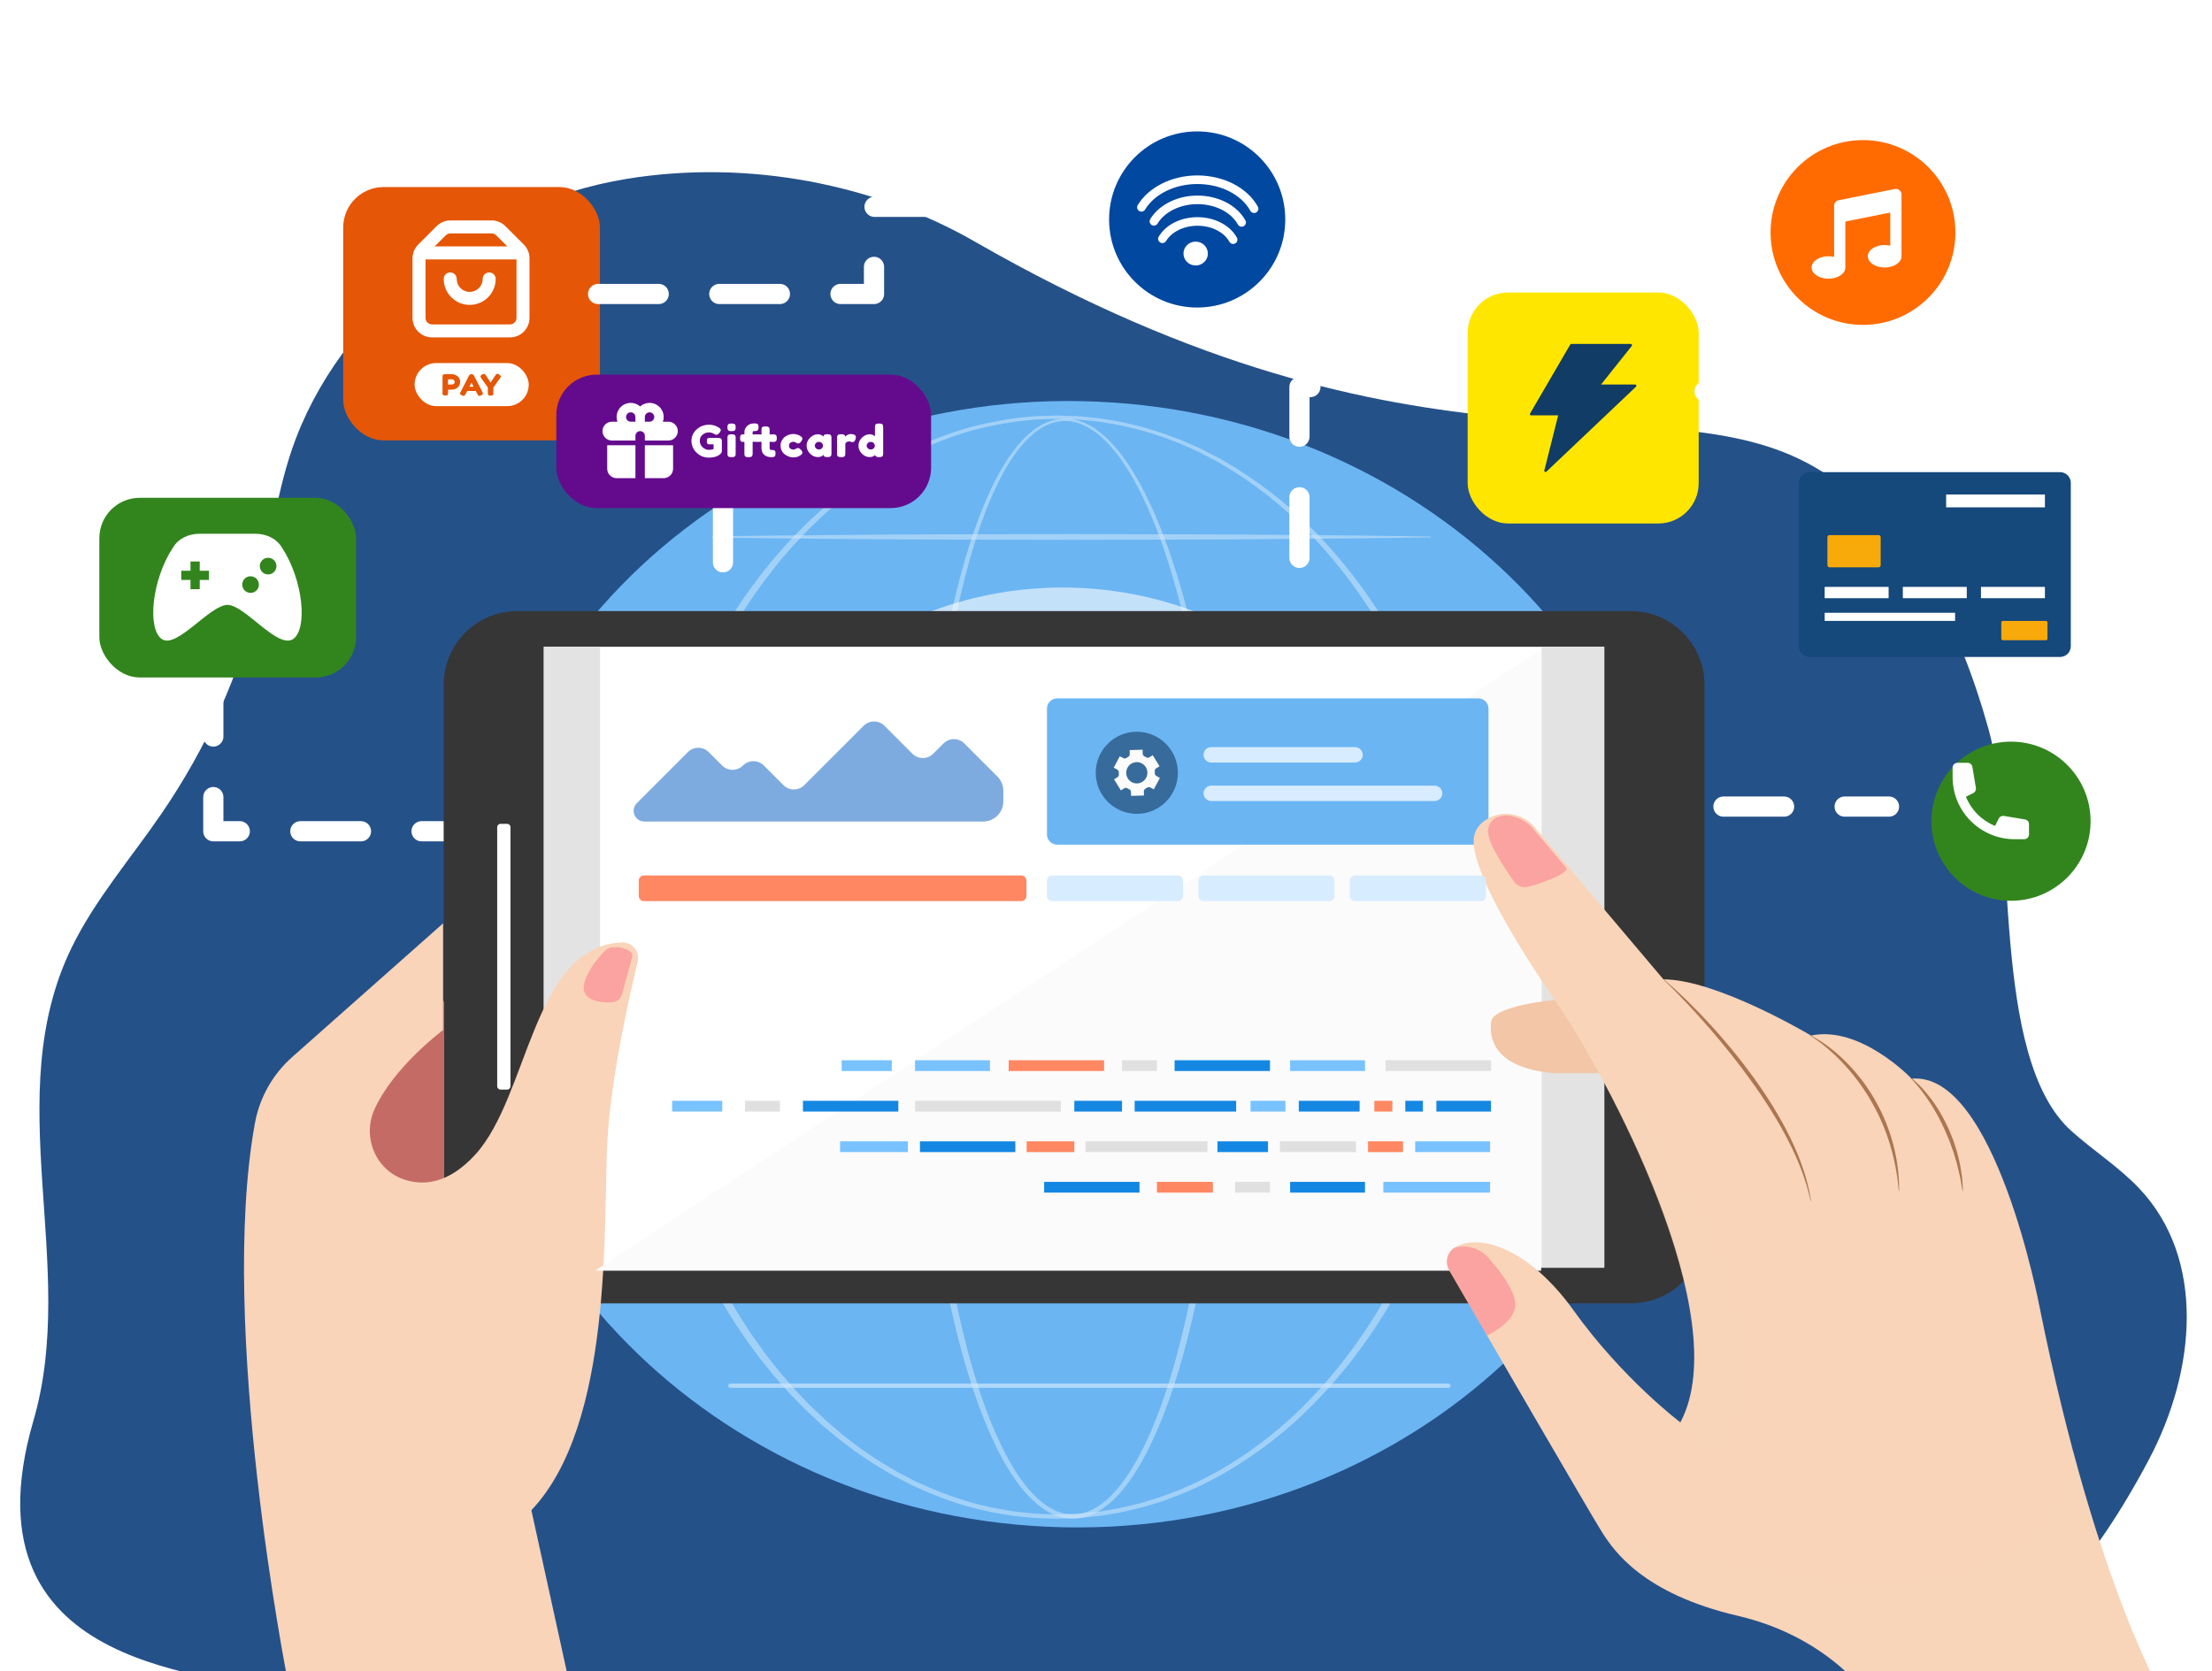 <svg width="438" height="331" fill="none" xmlns="http://www.w3.org/2000/svg" xmlns:xlink="http://www.w3.org/1999/xlink"><g clip-path="url(#clip0)"><path d="M6.618 281.377c8.978-30.777-6.844-64.139 7.584-93.738 4.582-9.399 11.741-17.676 17.756-26.463 9.081-13.265 15.614-27.851 19.171-42.815 2.327-9.79 3.403-19.758 6.69-29.386 9.116-26.707 36.348-48.697 66.322-53.559 24.157-3.917 49.152 1.098 68.909 12.45 88.737 50.989 134.966 26.87 165.944 44.462 19.415 11.028 28.979 31.531 34.745 52.028 5.767 20.496.203 65.137 16.457 79.681 4.356 3.898 9.429 7.138 13.414 11.355 13.116 13.882 11.297 35.938 1.889 53.702-44.149 83.367-96.83 32.888-213.803 47.831-115.064 14.698-151.559 3.674-158.092-1.238-6.962-5.237-62.125-2.414-46.985-54.31z" fill="#255189"/><path d="M6.618 281.377c8.978-30.777-6.844-64.139 7.584-93.738 4.582-9.399 11.741-17.676 17.756-26.463 9.081-13.265 15.614-27.851 19.171-42.815 2.327-9.79 3.403-19.758 6.69-29.386 9.116-26.707 36.348-48.697 66.322-53.559 24.157-3.917 49.152 1.098 68.909 12.45 88.737 50.989 134.966 26.87 165.944 44.462 19.415 11.028 28.979 31.531 34.745 52.028 5.767 20.496.203 65.137 16.457 79.681 4.356 3.898 9.429 7.138 13.414 11.355 13.116 13.882 11.297 35.938 1.889 53.702-44.149 83.367-96.83 32.888-213.803 47.831-115.064 14.698-151.559 3.674-158.092-1.238-6.962-5.237-62.125-2.414-46.985-54.31z" fill="url(#pattern0)" fill-opacity=".24"/><path d="M332.424 196.256c2.697-61.536-48.834-113.787-115.099-116.705C151.06 76.632 95.155 124.15 92.457 185.686 89.759 247.221 141.291 299.472 207.556 302.39c66.265 2.919 122.17-44.599 124.868-106.134z" fill="#6BB5F3"/><path opacity=".6" d="M210.408 249.619c38.821 0 70.291-29.83 70.291-66.626 0-36.796-31.47-66.626-70.291-66.626s-70.292 29.83-70.292 66.626c0 36.796 31.471 66.626 70.292 66.626z" fill="#fff"/><g opacity=".68"><g opacity=".8"><path opacity=".68" d="M243.193 191.495s.008 1.843-.038 5.305c-.05 3.458-.158 8.533-.495 14.983-.336 6.45-.906 14.278-2.011 23.209-1.113 8.926-2.691 18.978-5.406 29.731-1.369 5.369-3.02 10.919-5.243 16.482-1.119 2.778-2.381 5.56-3.906 8.264-1.531 2.693-3.303 5.35-5.635 7.6-1.168 1.115-2.491 2.12-4.007 2.819-1.508.702-3.23 1.039-4.926.857-1.699-.166-3.317-.84-4.729-1.77-1.419-.93-2.657-2.103-3.77-3.372-2.223-2.554-3.976-5.49-5.516-8.537-1.535-3.054-2.839-6.249-4.008-9.514-2.328-6.538-4.116-13.368-5.601-20.337-1.479-6.972-2.641-14.096-3.557-21.306-1.827-14.422-2.694-29.188-2.778-43.952-.013-7.381.238-14.762.633-22.102.409-7.34 1.012-14.642 1.84-21.86.833-7.218 1.889-14.354 3.253-21.347 1.37-6.99 3.031-13.846 5.225-20.422 1.102-3.285 2.343-6.498 3.811-9.576 1.477-3.068 3.168-6.032 5.341-8.602 1.089-1.276 2.305-2.455 3.704-3.38 1.391-.924 2.989-1.578 4.655-1.729.408-.037.844-.044 1.241-.029.422.022.83.07 1.238.14.814.147 1.602.403 2.349.736 1.495.672 2.821 1.638 4.001 2.719 2.36 2.177 4.197 4.774 5.792 7.416 1.591 2.654 2.925 5.396 4.111 8.14 2.363 5.496 4.14 11.003 5.625 16.338 2.943 10.687 4.693 20.712 5.926 29.621.609 4.457 1.08 8.643 1.446 12.518.357 3.877.616 7.444.809 10.668.383 6.448.512 11.524.571 14.984.061 3.459.055 5.305.055 5.305zm-1.596-.001s.014-1.836-.027-5.281c-.044-3.445-.149-8.499-.5-14.921-.177-3.21-.419-6.762-.757-10.624-.331-3.862-.752-8.032-1.316-12.475-.564-4.442-1.265-9.157-2.166-14.098-.902-4.94-1.995-10.11-3.401-15.437-1.412-5.32-3.113-10.812-5.389-16.29-1.143-2.734-2.433-5.464-3.971-8.101-1.543-2.628-3.323-5.202-5.593-7.348-1.135-1.064-2.405-2.011-3.826-2.671-1.422-.656-2.99-1.006-4.573-.829-1.57.161-3.075.796-4.4 1.698-1.331.903-2.498 2.059-3.545 3.318-2.091 2.534-3.724 5.474-5.148 8.522-1.414 3.06-2.607 6.26-3.661 9.532-2.1 6.552-3.671 13.391-4.951 20.362-1.274 6.973-2.24 14.093-2.983 21.29-1.488 14.397-2.038 29.113-1.99 43.814-.041 14.697.699 29.406 2.395 43.775.852 7.183 1.947 14.28 3.359 21.223 1.418 6.94 3.138 13.738 5.388 20.231 1.131 3.243 2.393 6.41 3.878 9.428 1.487 3.009 3.185 5.899 5.309 8.38 1.062 1.232 2.237 2.36 3.557 3.241 1.316.881 2.792 1.505 4.327 1.667 1.535.171 3.085-.157 4.47-.812 1.392-.657 2.633-1.61 3.738-2.685 2.211-2.168 3.924-4.774 5.4-7.427 1.473-2.665 2.694-5.419 3.776-8.174 2.148-5.517 3.739-11.038 5.052-16.381 1.307-5.348 2.318-10.533 3.149-15.484.832-4.952 1.475-9.675 1.993-14.122.518-4.448.903-8.623 1.208-12.486.311-3.863.532-7.416.697-10.629.326-6.423.427-11.478.47-14.923.041-3.442.031-5.283.031-5.283z" fill="#fff"/></g><g opacity=".68"><path opacity=".8" d="M292.71 191.515s-.012.59-.036 1.735c-.012.571-.027 1.282-.045 2.126-.018.843-.025 1.819-.107 2.938-.066 1.115-.14 2.362-.221 3.733-.085 1.371-.267 2.854-.414 4.463-.129 1.611-.397 3.328-.643 5.163-.219 1.841-.599 3.774-.954 5.822-.093.512-.175 1.032-.282 1.555-.113.521-.228 1.051-.344 1.585-.233 1.07-.47 2.167-.714 3.29-.285 1.113-.578 2.252-.877 3.416-.15.581-.302 1.17-.455 1.764-.176.588-.354 1.183-.534 1.783-1.388 4.818-3.258 9.922-5.597 15.22-2.346 5.293-5.214 10.769-8.76 16.212-3.544 5.439-7.77 10.846-12.787 15.906-4.986 5.087-10.887 9.689-17.525 13.541-.813.512-1.685.925-2.541 1.376-.429.224-.86.446-1.29.669l-.648.336c-.217.108-.443.201-.666.302-.891.397-1.786.793-2.685 1.193-.225.097-.446.204-.677.294l-.693.258c-.463.173-.926.346-1.39.518-1.839.746-3.776 1.249-5.695 1.848-.976.243-1.961.463-2.947.696-.494.109-.984.245-1.485.332-.501.083-1.003.166-1.506.25-.503.083-1.007.167-1.511.251-.504.086-1.01.174-1.522.21-1.022.101-2.047.203-3.075.304-.513.066-1.031.066-1.549.084-.517.017-1.036.033-1.556.049-.519.016-1.039.033-1.56.05-.548.001-1.045-.027-1.571-.039-1.04-.04-2.079-.043-3.127-.114-1.051-.103-2.105-.205-3.163-.309l-.794-.078-.786-.13c-.524-.086-1.048-.173-1.573-.26-.526-.086-1.052-.173-1.579-.26-.525-.094-1.041-.235-1.564-.35-4.195-.877-8.314-2.292-12.321-4.031l-1.501-.665-.752-.333-.732-.378c-.976-.504-1.954-1.01-2.934-1.518-1.898-1.122-3.836-2.206-5.656-3.491-.924-.62-1.865-1.222-2.744-1.914-.891-.673-1.8-1.331-2.681-2.025-.861-.72-1.724-1.44-2.589-2.162l-.647-.544-.622-.575-1.243-1.152-1.246-1.154c-.408-.393-.796-.807-1.195-1.21-.787-.819-1.602-1.612-2.369-2.455-.755-.852-1.512-1.706-2.269-2.561-.387-.422-.747-.866-1.103-1.314l-1.078-1.339-1.079-1.341c-.356-.452-.684-.923-1.026-1.385-.675-.931-1.369-1.85-2.031-2.795-1.273-1.924-2.592-3.827-3.753-5.836-1.236-1.964-2.309-4.029-3.435-6.07-.537-1.034-1.038-2.087-1.559-3.133l-.775-1.573-.71-1.605c-.47-1.072-.959-2.137-1.413-3.219-.431-1.092-.863-2.183-1.294-3.276-.45-1.087-.821-2.203-1.211-3.313l-.582-1.668c-.194-.557-.396-1.111-.558-1.677-.687-2.256-1.4-4.508-1.959-6.807l-.447-1.716-.223-.859-.192-.867-.759-3.471-.19-.869-.158-.874-.313-1.751-.312-1.752c-.109-.584-.209-1.168-.283-1.756-.314-2.354-.677-4.703-.869-7.074-.521-4.727-.661-9.489-.734-14.245l.073-3.562.038-1.772c.012-.59.063-1.19.094-1.784l.212-3.574c.077-1.19.22-2.368.327-3.552.192-2.371.558-4.719.873-7.072.073-.589.175-1.174.284-1.757l.313-1.752.314-1.75.159-.875.191-.868.762-3.47.193-.866.224-.859.448-1.715c.56-2.299 1.274-4.551 1.964-6.804.163-.567.365-1.121.559-1.676l.584-1.667c.391-1.11.763-2.226 1.213-3.311.432-1.092.865-2.184 1.296-3.274.454-1.081.945-2.145 1.415-3.217l.712-1.603.776-1.572c.523-1.045 1.023-2.098 1.561-3.131 1.126-2.04 2.201-4.101 3.438-6.064 1.163-2.006 2.483-3.908 3.755-5.829.663-.943 1.357-1.862 2.033-2.793.344-.46.671-.933 1.027-1.382l1.079-1.339 1.078-1.337c.356-.448.716-.891 1.103-1.312.758-.854 1.515-1.707 2.271-2.559.766-.841 1.582-1.634 2.368-2.452.4-.403.787-.817 1.195-1.209l1.245-1.153 1.242-1.15.622-.574.647-.543c.864-.721 1.728-1.441 2.588-2.158.881-.693 1.79-1.347 2.68-2.021.879-.69 1.818-1.291 2.742-1.91 1.82-1.28 3.758-2.36 5.655-3.478.98-.504 1.958-1.008 2.933-1.51l.73-.376.752-.332 1.5-.662c4.006-1.723 8.116-3.139 12.304-4.02 4.175-.897 8.388-1.487 12.569-1.511.527-.012 1.034-.042 1.574-.04.518.016 1.034.034 1.551.05.516.018 1.032.034 1.546.05.514.02 1.027.02 1.542.086 1.029.102 2.055.205 3.077.306.514.037 1.017.126 1.521.213.504.084 1.007.167 1.509.252.502.084 1.003.167 1.504.251.5.086.988.223 1.482.332.983.235 1.967.454 2.94.698 1.916.599 3.848 1.107 5.685 1.847.464.172.926.344 1.389.515l.692.257c.229.09.451.196.676.293.898.398 1.793.793 2.683 1.188.221.101.448.192.665.301l.647.334c.431.222.861.444 1.291.666.854.45 1.727.861 2.539 1.371 6.637 3.836 12.532 8.435 17.519 13.513 5.016 5.05 9.242 10.453 12.789 15.886 3.549 5.436 6.42 10.909 8.77 16.198 2.343 5.292 4.217 10.394 5.608 15.209.181.601.359 1.194.535 1.782.155.594.307 1.182.457 1.763.3 1.164.593 2.302.879 3.415.244 1.122.483 2.219.717 3.288.117.535.232 1.063.345 1.585.107.522.189 1.043.284 1.554.357 2.049.737 3.98.958 5.821.248 1.835.517 3.552.647 5.163.149 1.608.332 3.093.416 4.46.082 1.367.157 2.609.224 3.721.084 1.112.091 2.096.11 2.946.019.85.033 1.565.046 2.14.025 1.152.037 1.745.037 1.745v.019zm-1.828-.017s-.01-.587-.029-1.723c-.01-.568-.021-1.274-.035-2.114-.015-.839-.017-1.812-.093-2.91-.061-1.098-.128-2.325-.203-3.676-.077-1.35-.25-2.817-.388-4.406-.121-1.593-.379-3.288-.613-5.102-.208-1.82-.575-3.729-.917-5.754-.09-.505-.168-1.02-.272-1.537-.109-.515-.22-1.038-.333-1.567-.226-1.058-.456-2.142-.691-3.252-.278-1.1-.561-2.225-.852-3.376-.145-.575-.293-1.157-.441-1.744-.172-.582-.345-1.169-.519-1.762-1.331-4.769-3.114-9.831-5.368-15.087-2.26-5.255-5.034-10.696-8.479-16.111-3.445-5.413-7.562-10.8-12.467-15.852-4.881-5.07-10.641-9.716-17.196-13.541-.801-.51-1.662-.921-2.505-1.373-.423-.222-.848-.444-1.273-.667l-.639-.334c-.214-.108-.437-.201-.656-.302-.879-.396-1.761-.794-2.647-1.192-.223-.097-.441-.205-.668-.294l-.683-.258c-.456-.172-.914-.346-1.371-.519-1.812-.749-3.726-1.244-5.62-1.844-.963-.242-1.935-.462-2.909-.695-.488-.109-.972-.246-1.466-.332-.496-.084-.991-.167-1.488-.251-.496-.084-.994-.167-1.492-.252-.498-.086-.997-.175-1.501-.212-1.006-.102-2.017-.205-3.029-.307-.504-.066-1.021-.067-1.533-.087-.515-.018-1.03-.035-1.546-.052-.517-.018-1.034-.035-1.551-.052-.495-.001-1.026.031-1.538.045-4.137.037-8.304.636-12.43 1.538-4.139.881-8.201 2.298-12.143 4.048l-1.477.668-.74.334-.719.378c-.96.504-1.922 1.011-2.887 1.517-1.867 1.123-3.773 2.204-5.562 3.486-.907.62-1.824 1.229-2.686 1.923-.871.677-1.759 1.338-2.621 2.033-.842.721-1.684 1.444-2.528 2.169l-.632.545-.604.576-1.213 1.153-1.214 1.154c-.398.393-.774.808-1.163 1.211-.766.818-1.56 1.611-2.306 2.452-.734.85-1.47 1.703-2.207 2.557-.376.421-.725.864-1.07 1.31l-1.046 1.336-1.048 1.336c-.345.449-.662.921-.995 1.38-.653.927-1.326 1.843-1.968 2.783-1.231 1.916-2.508 3.807-3.628 5.805-1.195 1.951-2.227 4.004-3.311 6.03-.517 1.027-.997 2.073-1.499 3.111l-.744 1.559-.681 1.592c-.449 1.064-.919 2.12-1.353 3.192-.411 1.081-.823 2.162-1.235 3.245-.431 1.076-.782 2.183-1.153 3.282l-.552 1.651c-.185.55-.376 1.099-.529 1.659-.644 2.235-1.342 4.456-1.873 6.727l-.426 1.695-.215.849-.183.856-.722 3.427-.18.857-.149.864-.295 1.728-.295 1.729c-.102.575-.198 1.153-.267 1.735-.302 2.32-.656 4.636-.838 6.973-.102 1.167-.24 2.333-.311 3.499l-.196 3.498c-.028.586-.078 1.163-.088 1.753l-.031 1.772-.062 3.522c.036 9.38.91 18.762 2.731 27.926l.726 3.425.183.856.214.847.428 1.694c.532 2.271 1.232 4.491 1.877 6.724.155.56.346 1.108.531 1.66l.553 1.65c.371 1.1.724 2.205 1.156 3.279.413 1.084.825 2.164 1.237 3.245.434 1.07.905 2.126 1.355 3.189l.683 1.591.745 1.558c.502 1.037.984 2.082 1.5 3.108 1.086 2.025 2.119 4.074 3.315 6.024 1.122 1.995 2.4 3.884 3.631 5.798.641.939 1.315 1.853 1.969 2.78.333.459.65.93.996 1.378l1.048 1.335 1.047 1.332c.345.447.695.89 1.072 1.309.737.854 1.472 1.705 2.207 2.554.745.84 1.54 1.632 2.305 2.45.388.401.766.817 1.164 1.209l1.214 1.152 1.212 1.152.605.575.631.544c.844.723 1.687 1.445 2.527 2.165.861.694 1.749 1.353 2.62 2.029.86.692 1.777 1.301 2.685 1.919 1.789 1.278 3.693 2.354 5.561 3.474.963.505 1.925 1.008 2.885 1.511l.72.376.739.332 1.476.664c3.941 1.736 7.993 3.154 12.124 4.04.514.117 1.024.258 1.541.355.519.088 1.037.177 1.555.264.518.089 1.035.177 1.551.265l.773.132.777.081c1.035.107 2.067.213 3.097.319 1.035.076 2.084.086 3.12.133.513.013 1.054.047 1.54.045.514-.018 1.028-.037 1.54-.054.513-.018 1.025-.036 1.535-.054.51-.021 1.022-.022 1.527-.088 1.015-.104 2.024-.206 3.032-.31.506-.037 1.004-.127 1.5-.213.498-.085.995-.169 1.49-.252.496-.084.991-.169 1.485-.251.493-.086.976-.223 1.464-.332.971-.234 1.942-.454 2.903-.696 1.891-.599 3.799-1.099 5.61-1.842.457-.172.914-.344 1.37-.515l.682-.257c.225-.09.444-.196.666-.293.885-.397 1.766-.793 2.645-1.187.219-.101.44-.192.656-.299l.638-.333c.425-.223.849-.445 1.273-.666.842-.449 1.702-.857 2.503-1.366 6.554-3.807 12.309-8.451 17.19-13.511 4.903-5.045 9.024-10.428 12.469-15.834 3.448-5.41 6.225-10.846 8.489-16.096 2.26-5.253 4.046-10.312 5.379-15.078.176-.594.349-1.181.52-1.762.15-.588.298-1.168.444-1.743.291-1.151.575-2.276.853-3.375.237-1.109.469-2.194.694-3.252.113-.529.224-1.05.335-1.566.103-.516.181-1.032.272-1.537.344-2.025.712-3.934.921-5.752.237-1.814.496-3.51.617-5.101.139-1.588.313-3.058.392-4.404.074-1.346.143-2.569.205-3.665.077-1.09.081-2.072.096-2.916.015-.844.027-1.554.037-2.126.02-1.144.03-1.734.03-1.734l-.002.009z" fill="#fff"/></g><g opacity=".8"><path opacity=".68" d="M112.01 148.251s3.129-.032 8.605-.088c5.476-.042 13.298-.099 22.685-.169 9.387-.041 20.338-.088 32.072-.138 11.733-.018 24.249-.037 36.765-.055 12.517.022 25.033.045 36.766.065 5.867.023 11.538.045 16.917.067 5.377.029 10.462.057 15.156.082 9.387.043 17.209.141 22.685.181 5.476.06 8.605.095 8.605.095.045 0 .081.038.08.081 0 .044-.036.08-.08.08 0 0-3.129.035-8.605.095-5.476.039-13.298.137-22.685.18-4.694.026-9.778.053-15.156.083-5.378.021-11.05.044-16.917.066-11.733.022-24.249.044-36.766.065-12.516-.019-25.032-.037-36.765-.055-11.734-.051-22.685-.098-32.072-.138-9.387-.07-17.209-.127-22.685-.169-5.476-.056-8.605-.088-8.605-.088-.066 0-.119-.055-.119-.123.001-.063.053-.116.119-.117z" fill="#fff"/></g><g opacity=".8"><path opacity=".68" d="M141.05 106.227s2.222-.032 6.109-.089c3.888-.041 9.442-.098 16.106-.168 3.333-.024 6.943-.047 10.76-.075 3.818-.022 7.845-.065 12.01-.065 8.33-.017 17.216-.036 26.103-.055 8.886.023 17.771.045 26.103.065 4.165.004 8.192.035 12.009.068 3.818.028 7.428.057 10.76.082 6.665.042 12.219.141 16.106.181 3.888.06 6.11.095 6.11.095.045.001.079.037.079.082-.001.044-.036.079-.079.08 0 0-2.222.035-6.11.095-3.887.038-9.441.137-16.106.179-3.332.027-6.942.054-10.76.084-3.817.032-7.844.062-12.009.066-8.33.021-17.217.043-26.103.065-8.887-.019-17.772-.037-26.103-.055-4.165 0-8.192-.042-12.01-.065-3.817-.026-7.427-.051-10.76-.075-6.664-.069-12.218-.127-16.106-.168-3.887-.056-6.109-.089-6.109-.089-.066-.001-.12-.056-.118-.122.001-.064.053-.116.118-.116z" fill="#fff"/></g><path opacity=".68" d="M103.311 190.277s3.401-.033 9.352-.089c5.951-.041 14.453-.099 24.656-.168 10.203-.042 22.106-.089 34.859-.139 12.753-.017 26.357-.036 39.96-.055 13.603.023 27.207.045 39.96.065 6.377.024 12.541.045 18.385.067 5.846.029 11.371.058 16.473.083 10.203.075 18.704.136 24.657.181 5.951.06 9.352.095 9.352.095.045 0 .081.037.08.081 0 .043-.036.079-.08.079 0 0-3.401.035-9.352.095-5.951.044-14.453.106-24.657.18-5.101.026-10.627.054-16.473.084-5.845.021-12.01.043-18.385.066-12.753.021-26.357.043-39.96.065-13.603-.019-27.207-.038-39.96-.055-12.753-.051-24.656-.099-34.859-.139-10.202-.07-18.704-.127-24.656-.168-5.951-.056-9.352-.089-9.352-.089-.066 0-.12-.055-.12-.122.002-.064.055-.116.12-.117zM112.01 232.306s3.129-.033 8.605-.089c5.476-.041 13.298-.098 22.685-.168 9.387-.041 20.338-.089 32.072-.139 11.733-.017 24.249-.036 36.765-.055 12.517.023 25.033.045 36.766.065 5.867.024 11.538.045 16.917.068 5.377.028 10.462.057 15.156.082 9.387.042 17.209.141 22.685.181 5.476.06 8.605.095 8.605.095.045 0 .081.037.08.081 0 .044-.036.08-.08.08 0 0-3.129.035-8.605.095-5.476.038-13.298.137-22.685.179-4.694.026-9.778.054-15.156.084-5.378.021-11.05.044-16.917.066-11.733.021-24.249.044-36.766.065-12.516-.019-25.032-.038-36.765-.055-11.734-.051-22.685-.099-32.072-.139-9.387-.069-17.209-.127-22.685-.168-5.476-.056-8.605-.089-8.605-.089-.066 0-.119-.054-.119-.122.001-.063.053-.116.119-.117zM286.807 274.871H144.632c-.233 0-.422-.188-.422-.423 0-.234.188-.423.422-.423h142.176c.233 0 .422.189.422.423 0 .235-.189.423-.423.423z" fill="#fff"/></g><path opacity=".3" d="M327.691 185.33c3.334 0 6.037 2.705 6.037 6.04 0 3.336-2.703 6.039-6.037 6.039s-6.036-2.704-6.036-6.039c0-3.337 2.703-6.04 6.036-6.04z" fill="#DAEEF7"/><path d="M330.207 189.571v3.602c0 .394-.322.716-.715.716h-3.6c-.394 0-.715-.322-.715-.716v-3.602c0-.394.32-.716.715-.716h3.6c.393 0 .715.32.715.716zm-4.837 3.602c0 .288.233.521.52.521h3.6c.287 0 .52-.233.52-.521v-3.602c0-.287-.233-.52-.52-.52h-3.6c-.287 0-.52.233-.52.52v3.602z" fill="#DAEEF7"/><path d="M143.161 99.369v23.865M42.24 133.871v30.765h45.429" stroke="#fff" stroke-width="4" stroke-linecap="round" stroke-linejoin="round" stroke-dasharray="12 12"/><path d="M88.715 130.637c-.003.01-.007.022-.01.032-.105.292-.199.589-.285.889-.029.104-.061.205-.087.309-.028.108-.054.218-.08.328-.026.112-.052.223-.077.335-.023.106-.043.213-.064.32-.023.12-.044.239-.064.361-.016.102-.033.205-.048.308-.018.13-.034.261-.049.393-.011.095-.023.19-.031.287-.015.149-.025.302-.035.453-.005.08-.011.159-.016.239-.011.233-.018.467-.018.703v107.985c0 .251.006.501.02.75.025.497.075.987.149 1.469.036.241.079.479.128.717 1.26 6.161 6.41 10.906 12.769 11.551.488.049.985.075 1.487.075h220.545c6.297 0 11.659-4.002 13.686-9.605.008-.025.517-1.781.541-1.893.023-.106.325-2.826.325-3.062V135.594c0-.502-.025-1-.075-1.489-.696-6.853-6.141-12.3-12.988-12.996-.489-.05-.986-.076-1.488-.076H102.4c-6.296-.001-11.66 4.003-13.685 9.604z" fill="#363636"/><path d="M88.715 130.637c-.003.01-.007.022-.01.032-.105.292-.199.589-.285.889-.029.104-.061.205-.087.309-.028.108-.054.218-.08.328-.026.112-.052.223-.077.335-.023.106-.043.213-.064.32-.023.12-.044.239-.064.361-.016.102-.033.205-.048.308-.018.13-.034.261-.049.393-.011.095-.023.19-.031.287-.015.149-.025.302-.035.453-.005.08-.011.159-.016.239-.011.233-.018.467-.018.703v107.985c0 .251.006.501.02.75.025.497.075.987.149 1.469.036.241.079.479.128.717 1.26 6.161 6.41 10.906 12.769 11.551.488.049.985.075 1.487.075h220.545c6.297 0 11.659-4.002 13.686-9.605.008-.025.517-1.781.541-1.893.023-.106.325-2.826.325-3.062V135.594c0-.502-.025-1-.075-1.489-.696-6.853-6.141-12.3-12.988-12.996-.489-.05-.986-.076-1.488-.076H102.4c-6.296-.001-11.66 4.003-13.685 9.604z" fill="url(#pattern1)" fill-opacity=".8"/><path d="M107.683 128.091V251.08h209.98V128.091h-209.98zM101.082 163.828v51.31c0 .364-.296.66-.66.66h-1.313c-.364 0-.659-.296-.659-.66v-51.31c0-.365.295-.66.659-.66h1.313c.364.002.66.295.66.66z" fill="#fff"/><path d="M305.24 128.089v122.989h12.421V128.089H305.24zM107.683 128.091V251.08h11.142V128.091h-11.142z" fill="#E3E3E3"/><path d="M87.956 198.414v35.499s-23.328 41.817-23.522 34.528c-.194-7.289-5.855-41.718-3.513-45.193 2.342-3.476 20.692-32.16 20.692-32.16l6.343 7.326z" fill="#C56B66"/><path d="M123.14 186.659c-17.703.756-18.402 30.365-29.025 42.008-5.279 5.787-10.208 6.199-13.975 4.981-5.745-1.858-8.473-8.411-5.996-13.921 3.8-8.455 13.585-15.714 13.585-15.714v-21.132l-29.869 26.471c-3.854 3.415-6.459 8.023-7.382 13.091-7.361 40.374 6.411 109.983 6.411 109.983s26.483 10.525 55.637 0l-7.31-33.323c16.244-17.068 14.213-56.486 15.027-72.74.62-12.406 4.315-28.835 6.03-35.921.481-1.988-1.089-3.87-3.132-3.783z" fill="#F9D4B9"/><path d="M123.14 186.659c-17.703.756-18.402 30.365-29.025 42.008-5.279 5.787-10.208 6.199-13.975 4.981-5.745-1.858-8.473-8.411-5.996-13.921 3.8-8.455 13.585-15.714 13.585-15.714v-21.132l-29.869 26.471c-3.854 3.415-6.459 8.023-7.382 13.091-7.361 40.374 6.411 109.983 6.411 109.983s26.483 10.525 55.637 0l-7.31-33.323c16.244-17.068 14.213-56.486 15.027-72.74.62-12.406 4.315-28.835 6.03-35.921.481-1.988-1.089-3.87-3.132-3.783z" fill="url(#pattern2)" fill-opacity=".08"/><path opacity=".4" d="M125.198 189.494l-2.028 7.416c-.247.908-1.048 1.556-1.987 1.601-1.76.083-4.461-.083-5.332-1.753-1.33-2.551 2.868-7.596 4.238-8.694 1.369-1.098 5.538-.142 5.109 1.43z" fill="#FF5B7E"/><g filter="url(#filter0_d)"><path d="M403.914 126.116h-49.602c-1.175 0-2.126-.954-2.126-2.129V91.64c0-1.176.952-2.129 2.126-2.129h49.602c1.175 0 2.127.954 2.127 2.129v32.346c.001 1.176-.952 2.13-2.127 2.13z" fill="#15487B"/><path d="M403.914 126.116h-49.602c-1.175 0-2.126-.954-2.126-2.129V91.64c0-1.176.952-2.129 2.126-2.129h49.602c1.175 0 2.127.954 2.127 2.129v32.346c.001 1.176-.952 2.13-2.127 2.13z" fill="url(#pattern3)" fill-opacity=".7"/><path d="M369.968 112.238h-12.66v2.24h12.66v-2.24zM385.442 112.238h-12.661v2.24h12.661v-2.24zM400.916 112.238h-12.66v2.24h12.66v-2.24zM383.131 117.365h-25.823v1.609h25.823v-1.609z" fill="#fff"/><path d="M401.115 122.798h-8.532c-.169 0-.306-.137-.306-.305v-3.211c0-.168.137-.305.306-.305h8.532c.169 0 .306.137.306.305v3.211c0 .168-.137.305-.306.305zM367.972 108.363h-9.703c-.233 0-.423-.19-.423-.424v-5.533c0-.234.19-.424.423-.424h9.703c.234 0 .424.19.424.424v5.533c0 .234-.19.424-.424.424z" fill="#F8AA0A"/><path d="M400.916 93.936h-19.56v2.547h19.56v-2.547z" fill="#fff"/></g><g filter="url(#filter1_d)"><rect x="15.667" y="94.596" width="50.834" height="35.584" rx="8" fill="#32851D"/><rect x="15.667" y="94.596" width="50.834" height="35.584" rx="8" fill="url(#pattern4)" fill-opacity=".8"/><path d="M51.837 104.46c-1.098-1.83-3.111-2.745-5.307-2.745H35.55c-2.196 0-4.209.915-5.307 2.745-4.209 6.405-5.124 16.104-2.196 18.117 2.928 2.013 9.516-6.771 12.993-6.771 3.477 0 9.882 8.784 12.993 6.771 2.928-2.013 2.013-11.712-2.196-18.117zm-14.457 6.405h-1.83v1.83h-1.83v-1.83h-1.83v-1.83h1.83v-1.83h1.83v1.83h1.83v1.83zm9.882.915c0 .915-.732 1.647-1.647 1.647s-1.647-.732-1.647-1.647.732-1.647 1.647-1.647 1.647.732 1.647 1.647zm3.477-3.66c0 .915-.732 1.647-1.647 1.647s-1.647-.732-1.647-1.647.732-1.647 1.647-1.647 1.647.732 1.647 1.647z" fill="#fff"/></g><g filter="url(#filter2_d)"><rect x="63.959" y="33.049" width="50.834" height="50.173" rx="8" fill="#E55606"/><rect x="63.959" y="33.049" width="50.834" height="50.173" rx="8" fill="url(#pattern5)" fill-opacity=".32"/><path d="M99.715 44.431l-3.642-3.642c-.723-.724-1.705-1.131-2.728-1.133h-8.159c-1.024.001-2.005.408-2.728 1.133l-3.642 3.642c-.724.723-1.132 1.705-1.133 2.728v11.801c0 1.024.407 2.006 1.131 2.73.724.724 1.706 1.131 2.73 1.131h15.443c1.024 0 2.006-.407 2.73-1.131.724-.724 1.131-1.706 1.131-2.73V47.159c-.001-1.024-.409-2.005-1.133-2.728zm-15.443-1.827c.247-.235.573-.368.914-.373h8.159c.341.005.667.138.914.373l2.2 2.201H82.072l2.2-2.201zm12.714 17.643H81.544c-.341 0-.669-.136-.91-.377-.241-.241-.377-.569-.377-.91V47.378h18.016v11.582c0 .341-.136.669-.377.91-.241.241-.569.377-.91.377z" fill="#fff"/><path d="M92.868 49.953c-.341 0-.669.136-.91.377-.241.241-.377.569-.377.91 0 .683-.271 1.337-.754 1.82-.483.483-1.137.754-1.82.754-.683 0-1.337-.271-1.82-.754-.483-.483-.754-1.137-.754-1.82 0-.341-.136-.669-.377-.91-.241-.241-.569-.377-.91-.377-.341 0-.669.136-.91.377-.241.241-.377.569-.377.91 0 1.365.542 2.675 1.508 3.64.965.965 2.275 1.508 3.64 1.508 1.365 0 2.675-.542 3.64-1.508.965-.965 1.508-2.275 1.508-3.64 0-.341-.136-.669-.377-.91-.241-.241-.569-.377-.91-.377z" fill="#fff"/><rect x="78.096" y="67.906" width="22.6" height="8.535" rx="4.268" fill="#fff"/><path d="M86.956 70.961c.107.205.16.432.16.683 0 .251-.053.478-.16.683-.107.201-.244.361-.413.48-.164.12-.339.212-.523.278-.185.062-.363.093-.536.093h-.77v.654c0 .089-.004.156-.012.203-.004.042-.023.093-.055.15-.033.058-.088.098-.166.121-.078.023-.183.035-.314.035-.107 0-.195-.01-.265-.029-.07-.019-.123-.042-.16-.069-.037-.027-.066-.066-.086-.116-.016-.054-.027-.098-.031-.133V70.614c0-.089.002-.154.006-.197.008-.046.029-.098.062-.156.033-.058.088-.098.166-.122.078-.023.183-.035.314-.035h1.318c.172 0 .349.033.53.098.185.062.359.152.523.272.168.12.306.282.413.486zm-.924.677c0-.166-.059-.291-.179-.376-.119-.089-.242-.133-.369-.133h-.77v1.025h.776c.123 0 .244-.042.363-.127.119-.085.179-.214.179-.388zM89.856 70.406l1.663 3.23c.07.131.105.23.105.295 0 .139-.119.264-.357.376-.14.066-.257.098-.351.098-.066 0-.125-.017-.179-.052-.049-.035-.086-.071-.111-.11-.021-.039-.051-.097-.092-.174l-.32-.625h-1.706l-.32.625c-.041.077-.074.133-.099.168-.021.035-.058.071-.111.11-.049.035-.107.052-.172.052-.095 0-.211-.033-.351-.099-.238-.108-.357-.232-.357-.37 0-.066.035-.164.105-.295 0 0 .554-1.079 1.663-3.236.045-.089.113-.16.203-.214.095-.054.193-.081.296-.081.222 0 .386.1.493.301zm-.499 1.389l-.406.793h.819l-.413-.793zM94.865 70.186c.201.131.302.259.302.382 0 .073-.047.176-.142.307l-1.33 1.87V73.85c0 .089-.004.156-.012.203-.004.043-.023.093-.055.15-.033.058-.088.098-.166.122s-.183.035-.314.035-.236-.011-.314-.035c-.078-.023-.133-.064-.166-.122-.033-.062-.053-.114-.062-.156-.004-.046-.006-.116-.006-.208v-1.094l-1.33-1.87c-.094-.131-.142-.234-.142-.307 0-.123.103-.251.308-.382.156-.096.285-.145.388-.145.053 0 .103.015.148.046.049.031.086.062.111.093.029.031.066.079.111.145l.955 1.436.955-1.436c.045-.066.08-.114.105-.145.029-.031.066-.062.111-.093.049-.031.103-.046.16-.046.095 0 .224.048.388.145z" fill="#E55606"/></g><g filter="url(#filter3_d)"><circle cx="233.055" cy="39.466" r="17.442" fill="#0048A0"/><circle cx="233.055" cy="39.466" r="17.442" fill="url(#pattern6)" fill-opacity=".8"/><path d="M244.327 38.19c-.298 0-.588-.158-.744-.438-1.783-3.224-5.901-5.307-10.493-5.307-4.435 0-8.497 1.985-10.35 5.059-.242.403-.764.531-1.166.289-.402-.243-.531-.765-.289-1.167 2.154-3.573 6.787-5.881 11.805-5.881 5.199 0 9.902 2.427 11.98 6.184.227.411.078.928-.332 1.156-.13.072-.272.106-.411.106z" fill="#fff"/><path d="M241.854 40.902c-.299 0-.589-.158-.744-.438-1.355-2.45-4.496-4.034-8.002-4.034-3.386 0-6.484 1.51-7.893 3.846-.242.402-.764.531-1.166.289-.402-.242-.531-.765-.289-1.167 1.71-2.835 5.379-4.667 9.348-4.667 4.114 0 7.838 1.927 9.489 4.91.227.411.078.928-.332 1.156-.13.072-.272.106-.411.106z" fill="#fff"/><path d="M240.173 44.317c-.299 0-.589-.158-.744-.438-1.064-1.924-3.541-3.167-6.308-3.167-2.675 0-5.118 1.186-6.224 3.022-.243.402-.765.531-1.167.289-.402-.243-.531-.765-.288-1.167 1.429-2.371 4.371-3.844 7.679-3.844 3.376 0 6.436 1.587 7.795 4.045.227.411.078.928-.332 1.156-.132.071-.272.105-.411.105z" fill="#fff"/><path d="M232.757 48.583c1.333 0 2.415-1.059 2.415-2.365 0-1.306-1.082-2.365-2.415-2.365-1.334 0-2.415 1.059-2.415 2.365 0 1.306 1.081 2.365 2.415 2.365z" fill="#fff"/></g><g filter="url(#filter4_d)"><rect x="286.609" y="53.93" width="45.75" height="45.75" rx="8" fill="#FFE600"/><rect x="286.609" y="53.93" width="45.75" height="45.75" rx="8" fill="url(#pattern7)" fill-opacity=".4"/><path d="M319.788 72.159h-6.765l6.083-7.639c.126-.162.012-.397-.194-.397h-11.775c-.086 0-.169.046-.212.122l-7.956 13.657c-.095.162.022.366.212.366h5.355l-2.745 10.914c-.058.238.23.406.409.235l17.756-16.84c.16-.15.053-.418-.168-.418z" fill="#103C65"/></g><g filter="url(#filter5_d)"><rect x="106.15" y="70.199" width="74.217" height="26.433" rx="8" fill="#640B8D"/><rect x="106.15" y="70.199" width="74.217" height="26.433" rx="8" fill="url(#pattern8)" fill-opacity=".8"/><path d="M118.096 78.589c0-.54.156-1.068.449-1.521.294-.453.712-.811 1.205-1.031.493-.22 1.039-.293 1.572-.21.533.083 1.031.319 1.433.679.463-.415 1.051-.663 1.67-.707.62-.044 1.236.12 1.753.466.516.346.902.854 1.097 1.443.196.59.189 1.228-.018 1.813h1.09c.494 0 .969.196 1.318.546.35.349.546.824.546 1.318 0 .494-.196.969-.546 1.318-.349.35-.824.546-1.318.546h-4.66v-.932c0-.247-.098-.484-.273-.659-.174-.175-.411-.273-.659-.273-.247 0-.484.098-.659.273-.174.175-.273.412-.273.659v.932h-4.659c-.495 0-.969-.196-1.318-.546-.35-.349-.546-.824-.546-1.318 0-.494.196-.968.546-1.318.349-.35.823-.546 1.318-.546h1.09c-.102-.292-.158-.606-.158-.932zm3.727.932v-.932c0-.184-.054-.364-.157-.518-.102-.153-.248-.273-.418-.343-.17-.071-.358-.089-.538-.053-.181.036-.347.125-.477.255-.131.13-.22.296-.256.477-.036.181-.017.368.053.538.071.17.19.316.344.418.153.102.333.157.517.157h.932zm2.796 0c.185 0 .365-.055.518-.157.153-.102.273-.248.343-.418.071-.17.089-.358.053-.538-.036-.181-.124-.347-.255-.477-.13-.13-.296-.219-.477-.255-.181-.036-.368-.018-.538.053-.171.07-.316.19-.419.343-.102.153-.157.334-.157.518v.932h.932zM121.823 84.18h-5.592v4.66c0 .494.197.969.546 1.318.35.35.824.546 1.318.546h3.728v-6.524zm1.864 6.524h3.728c.494 0 .968-.196 1.318-.546.349-.349.546-.824.546-1.318v-4.66h-5.592v6.524zM136.6 82.736h1.632c.166.006.299.029.398.069.105.035.176.092.213.172.044.075.068.144.074.207.013.058.019.149.019.276v1.897c0 .184-.087.359-.26.526-.173.167-.364.302-.574.405-.494.23-1.081.345-1.761.345-.921 0-1.721-.322-2.401-.966-.679-.65-1.019-1.44-1.019-2.371 0-.897.346-1.65 1.038-2.259.692-.615 1.508-.923 2.447-.923.642 0 1.245.167 1.807.5.117.075.204.132.26.172.061.04.117.098.166.172.056.069.084.144.084.224 0 .132-.071.29-.213.474-.241.305-.461.457-.658.457-.118 0-.282-.066-.492-.198-.309-.184-.642-.276-1.001-.276-.469 0-.886.155-1.251.466-.364.305-.547.707-.547 1.207 0 .494.186.917.556 1.268.371.345.791.517 1.261.517.34 0 .646-.052.917-.155v-.94h-.732c-.117 0-.204-.003-.259-.009-.05-.011-.108-.035-.176-.069-.062-.04-.105-.103-.13-.19-.025-.092-.037-.216-.037-.371 0-.149.012-.27.037-.362.031-.092.083-.155.157-.19.075-.035.136-.055.186-.06.055-.011.142-.017.259-.017zM140.047 82.761c0-.132.003-.23.009-.293.013-.069.04-.144.084-.224.049-.086.132-.147.25-.181.117-.035.275-.052.473-.052.154 0 .284.014.389.043.111.029.191.063.241.103.055.04.096.101.12.181.031.075.047.141.047.198.006.052.009.132.009.241v3.018c0 .132-.006.233-.019.302-.006.063-.034.138-.083.224-.043.081-.124.138-.241.172-.117.035-.275.052-.473.052-.191 0-.346-.017-.463-.052-.118-.035-.201-.095-.25-.181-.044-.086-.071-.161-.084-.224-.006-.063-.009-.164-.009-.302v-3.027zm.806-1.371c-.191 0-.346-.017-.463-.052-.118-.035-.201-.095-.25-.181-.044-.086-.071-.161-.084-.224-.006-.069-.009-.17-.009-.302 0-.132.003-.23.009-.293.013-.069.04-.144.084-.224.049-.086.132-.147.25-.181.117-.035.275-.052.473-.052.191 0 .346.017.463.052.117.035.198.095.241.181.049.086.077.164.083.233.013.063.019.161.019.293s-.006.233-.019.302c-.006.063-.034.138-.083.224-.043.081-.124.138-.241.172-.117.034-.275.052-.473.052zM148.999 83.529l-.603-.035v1.19c0 .155.025.267.075.336.055.069.151.103.287.103.154 0 .269.006.343.017.08.006.161.032.241.078.086.04.145.106.176.198s.046.218.046.379c0 .178-.021.322-.065.431-.037.109-.102.187-.194.233-.093.04-.176.066-.25.078-.068.006-.17.009-.306.009-.606 0-1.085-.158-1.437-.474-.352-.316-.528-.75-.528-1.302v-1.276c-.334.017-.618.026-.853.026l-.899-.035v2.311c0 .127-.006.224-.018.293-.013.069-.044.147-.093.233-.043.081-.127.138-.25.172-.118.035-.272.052-.464.052-.191 0-.346-.017-.463-.052-.111-.04-.192-.101-.241-.181-.05-.086-.08-.164-.093-.233-.006-.069-.009-.17-.009-.302v-2.285c-.124.017-.235.026-.334.026-.167 0-.296-.049-.389-.147-.087-.098-.13-.302-.13-.612 0-.161.016-.293.047-.397.03-.109.074-.187.129-.233.062-.046.121-.075.176-.086.056-.017.121-.026.195-.026l.306.035v-.457c0-.443.17-.842.51-1.199.339-.362.831-.543 1.473-.543.142 0 .247.006.315.017.075.006.158.032.251.078.092.04.157.115.194.224.037.109.056.256.056.44 0 .144-.016.267-.046.371-.031.098-.068.172-.112.224-.043.046-.108.083-.194.112-.081.023-.152.037-.213.043h-.26c-.229 0-.343.072-.343.216v.474c.34-.023.637-.035.89-.035l.862.035v-.888c0-.132.003-.23.009-.293.012-.063.04-.132.083-.207.05-.08.133-.135.251-.164.117-.035.275-.052.472-.052.155 0 .282.014.38.043.105.029.186.063.241.103.056.035.096.092.121.172.031.075.046.141.046.198.006.057.009.138.009.241v.845c.272-.023.476-.035.612-.035.142 0 .247.006.315.017.074.006.155.032.241.078.093.04.158.115.195.224.037.109.056.256.056.44 0 .178-.019.322-.056.431-.037.109-.102.187-.195.233-.092.04-.176.066-.25.078-.068.006-.173.009-.315.009zM153.535 84.909c.204-.121.359-.181.464-.181.185 0 .411.152.676.457.142.167.213.316.213.448 0 .218-.17.422-.509.612-.353.23-.785.345-1.298.345-.278 0-.562-.049-.853-.147-.284-.103-.553-.247-.806-.431-.253-.184-.46-.428-.621-.733-.161-.31-.241-.652-.241-1.026 0-.368.08-.701.241-1.0.161-.305.365-.549.612-.733.253-.184.522-.325.806-.422.291-.098.572-.147.844-.147.234 0 .463.032.685.095.223.057.387.115.492.172l.148.086c.111.069.195.124.25.164.062.04.118.098.167.172.056.069.083.146.083.233 0 .138-.064.299-.194.483-.223.316-.436.474-.64.474-.117 0-.284-.063-.5-.19-.111-.098-.275-.147-.491-.147-.198 0-.387.069-.566.207-.179.138-.269.328-.269.569 0 .247.087.44.26.578.173.132.358.198.556.198.099 0 .188-.011.269-.035.08-.023.136-.046.167-.069l.055-.035zM159.834 82.003c.191 0 .346.017.463.052.118.035.198.095.241.181.05.086.078.164.084.233.012.063.018.161.018.293v3.018c0 .132-.006.233-.018.302-.006.063-.034.138-.084.224-.043.081-.123.138-.241.172-.117.035-.275.052-.472.052-.278 0-.476-.037-.593-.112-.112-.081-.177-.196-.195-.345-.229.305-.599.457-1.112.457-.556 0-1.063-.227-1.52-.681-.458-.454-.686-.986-.686-1.595 0-.592.228-1.112.686-1.561.463-.454.97-.681 1.52-.681.21 0 .401.035.574.103.173.069.294.135.362.198.068.058.123.115.167.172.018-.161.083-.282.194-.362.118-.081.322-.121.612-.121zm-1.659 3.018c.222 0 .408-.078.556-.233.154-.155.232-.328.232-.517 0-.184-.074-.356-.223-.517-.142-.161-.336-.241-.584-.241-.241 0-.438.081-.593.241-.148.161-.222.336-.222.526 0 .19.08.362.241.517.16.149.358.224.593.224zM165.476 82.537c0 .247-.059.48-.177.698-.117.218-.287.328-.509.328-.112 0-.22-.023-.325-.069-.099-.046-.201-.069-.306-.069-.228 0-.417.055-.565.164-.142.109-.213.241-.213.397v1.811c0 .132-.006.233-.019.302-.006.063-.034.138-.083.224-.049.081-.133.138-.25.172-.118.035-.275.052-.473.052-.154 0-.287-.014-.398-.043-.106-.029-.186-.063-.241-.103-.05-.04-.09-.098-.121-.172-.025-.081-.04-.147-.046-.198V82.753c0-.132.003-.23.009-.293.012-.069.04-.144.083-.224.05-.086.133-.147.251-.181.117-.035.275-.052.472-.052.186 0 .337.017.454.052.118.035.198.083.241.147.044.058.071.106.084.147.012.04.018.086.018.138.031-.04.075-.089.13-.147.062-.057.189-.135.38-.233.192-.098.386-.147.584-.147.093 0 .188.009.287.026.099.011.207.035.325.069.117.035.213.095.287.181.08.08.121.181.121.302zM170.07 79.881c.192 0 .346.017.464.052.117.035.197.095.241.181.049.086.077.164.083.233.012.063.019.161.019.293v5.148c0 .132-.007.233-.019.302-.006.063-.034.138-.083.224-.05.081-.133.138-.251.172-.117.035-.275.052-.472.052-.47 0-.729-.141-.779-.422-.259.276-.621.414-1.084.414-.556 0-1.063-.224-1.52-.673-.457-.454-.686-.989-.686-1.604 0-.586.229-1.107.686-1.561.463-.454.97-.681 1.52-.681.457 0 .812.144 1.066.431v-1.811c0-.132.003-.23.009-.293.012-.069.04-.144.083-.224.05-.086.133-.147.251-.181.117-.035.275-.052.472-.052zm-2.224 4.915c.161.155.355.233.584.233.228 0 .417-.078.565-.233.155-.155.232-.328.232-.517 0-.184-.074-.356-.223-.517-.142-.161-.336-.241-.583-.241-.248 0-.445.081-.594.241-.148.155-.222.328-.222.517 0 .19.08.362.241.517z" fill="#fff"/></g><g filter="url(#filter6_d)"><circle cx="364.893" cy="42.048" r="18.3" fill="#FF6B00"/><circle cx="364.893" cy="42.048" r="18.3" fill="url(#pattern9)" fill-opacity=".64"/><path d="M372.518 34.52c0-.165-.036-.327-.107-.475-.07-.149-.173-.28-.3-.384-.127-.104-.276-.179-.435-.219-.16-.04-.326-.044-.488-.011l-11.119 2.224c-.252.05-.479.186-.642.385-.163.199-.252.448-.253.705v10.135c-.364-.085-.737-.128-1.111-.127-1.843 0-3.336.995-3.336 2.224 0 1.229 1.493 2.224 3.336 2.224 1.842 0 3.335-.995 3.335-2.224v-9.096l8.896-1.779v6.554c-.364-.085-.737-.128-1.112-.127-1.842 0-3.336.995-3.336 2.224 0 1.229 1.494 2.224 3.336 2.224 1.843 0 3.336-.995 3.336-2.224V34.52z" fill="#fff"/></g><g filter="url(#filter7_d)"><circle cx="394.202" cy="158.647" r="15.758" fill="#32851D"/><circle cx="394.202" cy="158.647" r="15.758" fill="url(#pattern10)" fill-opacity=".64"/></g><path d="M386.637 152.029c0-.25.099-.491.277-.668.177-.177.417-.277.668-.277h2.036c.224 0 .44.08.611.224.171.145.284.346.321.566l.7 4.194c.033.199.002.405-.09.585-.092.18-.24.327-.421.417l-1.463.731c.524 1.301 1.306 2.482 2.298 3.474s2.173 1.773 3.474 2.298l.732-1.463c.09-.182.236-.329.416-.421.181-.092.385-.123.585-.09l4.193.7c.221.036.422.15.566.321.145.171.225.387.225.611v2.036c0 .25-.1.491-.277.668-.177.177-.418.277-.669.277h-1.891c-6.788 0-12.291-5.503-12.291-12.292v-1.891z" fill="#fff"/><path d="M117.842 251.673l187.322-123.017v123.017H117.842z" fill="#FBFBFB"/><path d="M274.351 209.99h20.88v2.132h-20.88v-2.132zM253.425 226.047h15.074v2.132h-15.074v-2.132z" fill="#E0E0E0"/><path d="M241.072 226.047h10.007v2.132h-10.007v-2.132z" fill="#1487E3"/><path d="M214.938 226.047h24.154v2.132h-24.154v-2.132z" fill="#E0E0E0"/><path d="M255.458 209.99h14.827v2.132h-14.827v-2.132z" fill="#78C2FF"/><path d="M255.459 234.074h14.827v2.132h-14.827v-2.132z" fill="#1487E3"/><path d="M280.226 226.047h14.827v2.132h-14.827v-2.132zM273.918 234.074h21.135v2.132h-21.135v-2.132zM181.196 209.99h14.827v2.132h-14.827v-2.132zM166.66 209.99h9.925v2.132h-9.925v-2.132zM133.09 218.02h9.925v2.131h-9.925v-2.131z" fill="#78C2FF"/><path d="M232.583 209.99h18.885v2.132h-18.885v-2.132zM158.993 218.02h18.885v2.131h-18.885v-2.131zM182.16 226.047h18.885v2.132H182.16v-2.132zM206.748 234.074h18.885v2.132h-18.885v-2.132z" fill="#1487E3"/><path d="M166.346 226.047h13.429v2.132h-13.429v-2.132z" fill="#78C2FF"/><path d="M199.73 209.99h18.885v2.132H199.73v-2.132zM229.086 234.074h11.075v2.132h-11.075v-2.132z" fill="#FF8761"/><path d="M222.18 209.99h6.913v2.132h-6.913v-2.132zM244.555 234.074h6.913v2.132h-6.913v-2.132zM147.522 218.02h6.913v2.131h-6.913v-2.131z" fill="#E0E0E0"/><path d="M284.418 218.02h10.813v2.131h-10.813v-2.131zM278.266 218.02h3.49v2.131h-3.49v-2.131z" fill="#1487E3"/><path d="M181.205 218.02h28.861v2.131h-28.861v-2.131z" fill="#E0E0E0"/><path d="M272.139 218.02h3.565v2.131h-3.565v-2.131z" fill="#FF8761"/><path d="M212.726 218.02h9.446v2.131h-9.446v-2.131z" fill="#1487E3"/><path d="M203.287 226.047h9.446v2.132h-9.446v-2.132z" fill="#FF8761"/><path d="M224.676 218.02h20.095v2.131h-20.095v-2.131z" fill="#1487E3"/><path d="M247.619 218.02h6.913v2.131h-6.913v-2.131z" fill="#78C2FF"/><path d="M270.892 226.047h6.913v2.132h-6.913v-2.132z" fill="#FF8761"/><path d="M257.17 218.02h12.047v2.131H257.17v-2.131z" fill="#1487E3"/><path d="M292.708 138.316h-83.367c-1.123 0-2.033.911-2.033 2.034v24.908c0 1.123.91 2.034 2.033 2.034h83.367c1.123 0 2.033-.911 2.033-2.034V140.35c0-1.123-.91-2.034-2.033-2.034z" fill="#6BB5F3"/><path d="M308.034 198.041s-12.33 1.036-12.76 4.315c-.431 3.279.517 9.059 12.157 10.18h12.056s-3.607-10.008-3.434-10.354c.172-.345-8.019-4.141-8.019-4.141z" fill="#F2C6A7"/><path d="M288.253 246.95c-1.67.886-2.252 2.998-1.302 4.635 5.673 9.791 28.234 48.705 30.268 51.871 2.327 3.624 8.018 12.166 26.9 16.566 18.883 4.4 26.642 17.083 26.642 17.083h58.199s-13.71-21.742-25.09-78.168c0 0-8.795-46.849-25.35-45.297 0 0-10.088-10.612-19.917-8.54 0 0-18.623-11.131-29.228-11.131l-25.474-30.126c-2.521-2.982-6.965-3.566-10.065-1.193-.997.763-1.758 1.773-1.968 3.105-.776 4.917 5.691 17.343 16.037 32.355 10.345 15.012 35.954 62.637 24.831 83.603 0 0-11.381-8.54-21.21-22.259-8.23-11.487-17.911-15.35-23.273-12.504z" fill="#F9D4B9"/><path d="M288.253 246.95c-1.67.886-2.252 2.998-1.302 4.635 5.673 9.791 28.234 48.705 30.268 51.871 2.327 3.624 8.018 12.166 26.9 16.566 18.883 4.4 26.642 17.083 26.642 17.083h58.199s-13.71-21.742-25.09-78.168c0 0-8.795-46.849-25.35-45.297 0 0-10.088-10.612-19.917-8.54 0 0-18.623-11.131-29.228-11.131l-25.474-30.126c-2.521-2.982-6.965-3.566-10.065-1.193-.997.763-1.758 1.773-1.968 3.105-.776 4.917 5.691 17.343 16.037 32.355 10.345 15.012 35.954 62.637 24.831 83.603 0 0-11.381-8.54-21.21-22.259-8.23-11.487-17.911-15.35-23.273-12.504z" fill="url(#pattern11)" fill-opacity=".08"/><path d="M329.468 193.98c3.38 2.896 6.547 6.037 9.541 9.336 1.507 1.641 2.944 3.346 4.361 5.066 1.407 1.73 2.758 3.507 4.067 5.316.653.904 1.274 1.833 1.904 2.755.607.939 1.233 1.863 1.806 2.825 1.158 1.91 2.275 3.852 3.244 5.87l.371.752c.121.253.232.509.349.763.228.512.472 1.014.681 1.535l.624 1.557c.202.522.383 1.052.57 1.579.19.525.342 1.065.501 1.602l.238.804c.084.266.138.542.207.812l.198.814c.066.271.138.54.181.818l.283 1.647-.075.015c-.458-2.171-1.122-4.293-1.914-6.364-.784-2.075-1.735-4.084-2.757-6.053-.502-.99-1.055-1.951-1.597-2.918-.568-.952-1.124-1.914-1.724-2.846-.582-.944-1.204-1.863-1.814-2.79-.631-.912-1.253-1.83-1.907-2.726-2.577-3.612-5.36-7.075-8.26-10.433-1.453-1.677-2.941-3.323-4.461-4.94-1.522-1.615-3.069-3.207-4.671-4.741l.054-.055zM358.437 205.02c2.751 1.408 5.203 3.372 7.371 5.593 1.095 1.104 2.089 2.304 3.034 3.541.936 1.246 1.774 2.562 2.55 3.915 1.532 2.714 2.708 5.629 3.497 8.634.179.757.389 1.503.515 2.27.069.382.146.761.208 1.142l.161 1.15.072.576c.021.193.033.386.049.578l.094 1.154c.059.768.059 1.541.07 2.309l-.077.007c-.254-3.051-.812-6.078-1.678-9.014-.449-1.462-.946-2.911-1.558-4.314-.285-.711-.63-1.394-.949-2.088-.353-.678-.692-1.364-1.08-2.024-1.489-2.671-3.301-5.161-5.359-7.423-1.032-1.129-2.126-2.202-3.282-3.203-1.161-.993-2.372-1.94-3.676-2.736l.038-.067zM378.323 213.424c1.694 1.282 3.101 2.903 4.345 4.621l.465.647c.153.218.287.448.43.671.281.452.577.895.83 1.362.133.23.256.467.384.7.123.234.261.462.372.705l.692 1.438c.117.24.21.489.31.735l.295.74.296.741c.095.247.175.5.255.755l.484 1.518c.145.51.263 1.029.386 1.544.28 1.022.405 2.081.579 3.122l.055.392.033.395c.022.265.046.527.061.791l.049.79.033.789-.077.012-.268-1.545-.132-.773-.068-.385-.088-.383-.356-1.526c-.064-.253-.11-.51-.187-.762l-.221-.751c-.15-.501-.292-1.003-.445-1.502l-.523-1.477c-.09-.246-.169-.494-.267-.737l-.301-.724-.3-.723c-.1-.242-.195-.485-.313-.718l-.663-1.419c-.228-.47-.482-.926-.721-1.39-.235-.468-.512-.911-.773-1.363-.134-.224-.259-.452-.4-.672l-.425-.659c-1.14-1.747-2.402-3.43-3.883-4.898l.057-.061z" fill="#AB7650"/><path opacity=".4" d="M299.999 258.997c.516-2.621-2.536-6.776-5.304-9.911-1.729-1.958-4.458-2.69-6.859-1.871-1.342.995-1.75 2.877-.888 4.368 1.526 2.63 4.27 7.365 7.507 12.944 2.424-1.235 5.066-3.104 5.544-5.53zM302.445 175.668c1.471-.296 8.148-2.516 7.738-3.734l-6.585-7.787c-1.307-1.546-3.132-2.446-5.019-2.625-.009-.001-.021-.001-.031-.003-.054-.005-.174-.013-.342-.013-.883.002-3.058.253-3.535 2.644-.472 2.363 3.436 8.104 5.16 10.492.595.825 1.617 1.226 2.614 1.026z" fill="#FF5B7E"/><path opacity=".2" d="M370.761 337.105h58.199s-8.988-14.255-18.451-49.636c-4.153 26.05-27.063 24.549-36.154 25.995-10.469 1.664-51.106-6.815-56.798-9.485 2.532 3.867 8.535 11.843 26.563 16.044 18.88 4.4 26.641 17.082 26.641 17.082zM310.983 202.834c11.412 18.347 31.884 60.493 21.755 78.88l6.722 6.641s16.987-18.831-10.044-60.357c-6.289-9.663-12.541-18.023-18.433-25.164z" fill="#F9D4B9"/><path fill-rule="evenodd" clip-rule="evenodd" d="M125.468 160.588c0-.564.224-1.106.623-1.505l10.12-10.125c1.141-1.141 2.986-1.141 4.127 0l2.654 2.655c1.14 1.141 2.985 1.141 4.126 0 1.141-1.141 2.986-1.141 4.126 0l3.889 3.891c1.141 1.141 2.985 1.141 4.126 0l11.752-11.757c1.14-1.142 2.985-1.142 4.126 0l5.529 5.531c1.141 1.142 2.986 1.142 4.127 0l2.032-2.033c1.141-1.141 2.986-1.141 4.126 0l6.546 6.549c.75.75 1.171 1.767 1.171 2.827v2.095c0 2.209-1.791 4-4 4h-67.072c-1.176 0-2.128-.953-2.128-2.128z" fill="#7EABDF"/><path fill-rule="evenodd" clip-rule="evenodd" d="M125.468 160.588c0-.564.224-1.106.623-1.505l10.12-10.125c1.141-1.141 2.986-1.141 4.127 0l2.654 2.655c1.14 1.141 2.985 1.141 4.126 0 1.141-1.141 2.986-1.141 4.126 0l3.889 3.891c1.141 1.141 2.985 1.141 4.126 0l11.752-11.757c1.14-1.142 2.985-1.142 4.126 0l5.529 5.531c1.141 1.142 2.986 1.142 4.127 0l2.032-2.033c1.141-1.141 2.986-1.141 4.126 0l6.546 6.549c.75.75 1.171 1.767 1.171 2.827v2.095c0 2.209-1.791 4-4 4h-67.072c-1.176 0-2.128-.953-2.128-2.128z" fill="url(#pattern12)" fill-opacity=".16"/><path d="M238.316 149.5c0-.843.683-1.525 1.525-1.525h28.467c.842 0 1.525.682 1.525 1.525 0 .842-.683 1.525-1.525 1.525h-28.467c-.842 0-1.525-.683-1.525-1.525zM238.316 157.125c0-.843.683-1.525 1.525-1.525h44.226c.842 0 1.525.682 1.525 1.525 0 .842-.683 1.525-1.525 1.525h-44.226c-.842 0-1.525-.683-1.525-1.525z" fill="#D8ECFF"/><circle cx="225.101" cy="153.055" r="8.133" fill="#376B9B"/><path d="M222.612 156.126c.195-.123.441-.116.638.005.053.033.109.064.164.094.057.031.112.058.169.086.208.099.348.3.355.531l.024.79 2.557-.08-.025-.795c-.006-.231.122-.441.322-.55.109-.061.215-.127.317-.197.191-.133.436-.155.641-.044l.691.373 1.21-2.271-.691-.373c-.205-.11-.322-.329-.317-.561.002-.126-.002-.251-.013-.375-.019-.231.083-.454.277-.575l.671-.419-1.345-2.192-.67.417c-.192.12-.434.12-.626 0-.057-.034-.114-.067-.172-.098-.059-.031-.119-.062-.178-.09-.205-.097-.34-.3-.346-.529l-.026-.791-2.557.081.025.787c.006.228-.111.441-.309.55-.119.066-.235.138-.347.216-.184.131-.426.141-.624.035l-.692-.374-1.21 2.271.69.373c.205.11.322.329.317.564-.003.126.002.25.012.376.019.231-.083.454-.279.576l-.67.418 1.349 2.189.668-.418zm.527-3.816c.494-1.3 2.059-1.775 3.186-.967.768.548 1.073 1.576.737 2.46-.496 1.298-2.056 1.773-3.183.968-.768-.549-1.077-1.575-.74-2.461z" fill="#FBFBFB"/><path d="M126.484 174.405c0-.561.456-1.016 1.017-1.016h74.725c.562 0 1.017.455 1.017 1.016v3.05c0 .562-.455 1.017-1.017 1.017h-74.725c-.561 0-1.017-.455-1.017-1.017v-3.05z" fill="#FF8761"/><path d="M207.308 174.405c0-.561.455-1.016 1.016-1.016h24.909c.561 0 1.016.455 1.016 1.016v3.05c0 .562-.455 1.017-1.016 1.017h-24.909c-.561 0-1.016-.455-1.016-1.017v-3.05zM237.301 174.405c0-.561.455-1.016 1.016-1.016h24.909c.561 0 1.017.455 1.017 1.016v3.05c0 .562-.456 1.017-1.017 1.017h-24.909c-.561 0-1.016-.455-1.016-1.017v-3.05zM267.293 174.405c0-.561.455-1.016 1.017-1.016h24.908c.562 0 1.017.455 1.017 1.016v3.05c0 .562-.455 1.017-1.017 1.017H268.31c-.562 0-1.017-.455-1.017-1.017v-3.05z" fill="#D8ECFF"/><path d="M26.139 21.449s-.754 7.53-6.613 8.051c5.859.521 6.613 8.051 6.613 8.051s.754-7.53 6.613-8.051c-5.861-.522-6.613-8.051-6.613-8.051zM323.116 7.074s-.716 7.066-6.29 7.554c5.574.488 6.29 7.554 6.29 7.554s.716-7.066 6.289-7.554c-5.573-.488-6.289-7.554-6.289-7.554zM297.272 27.775s-.524 5.379-4.6 5.75c4.076.372 4.6 5.75 4.6 5.75s.524-5.379 4.601-5.75c-4.077-.372-4.601-5.75-4.601-5.75z" fill="#fff"/><path d="M337.526 77.516h28.178V65.152M283.472 76.654h-26.164v40.541M118.429 58.224h54.634V40.961h37.435M341.265 159.75h32.777" stroke="#fff" stroke-width="4" stroke-linecap="round" stroke-linejoin="round" stroke-dasharray="12 12"/></g><defs><pattern id="pattern0" patternContentUnits="objectBoundingBox" width="1" height="1"><use xlink:href="#image0" transform="translate(0 -.003) scale(0)"/></pattern><pattern id="pattern1" patternContentUnits="objectBoundingBox" width="1" height="1"><use xlink:href="#image0" transform="matrix(0 0 0 0 0 -.163)"/></pattern><pattern id="pattern2" patternContentUnits="objectBoundingBox" width="1" height="1"><use xlink:href="#image0" transform="matrix(.001 0 0 0 -.857 0)"/></pattern><pattern id="pattern3" patternContentUnits="objectBoundingBox" width="1" height="1"><use xlink:href="#image0" transform="matrix(0 0 0 .001 -.117 -.272)"/></pattern><pattern id="pattern4" patternContentUnits="objectBoundingBox" width="1" height="1"><use xlink:href="#image0" transform="matrix(0 0 0 0 0 -.02)"/></pattern><pattern id="pattern5" patternContentUnits="objectBoundingBox" width="1" height="1"><use xlink:href="#image0" transform="matrix(.001 0 0 .001 -.339 -.499)"/></pattern><pattern id="pattern6" patternContentUnits="objectBoundingBox" width="1" height="1"><use xlink:href="#image0" transform="matrix(0 0 0 0 -.187 -.153)"/></pattern><pattern id="pattern7" patternContentUnits="objectBoundingBox" width="1" height="1"><use xlink:href="#image0" transform="matrix(0 0 0 0 -.318 -.326)"/></pattern><pattern id="pattern8" patternContentUnits="objectBoundingBox" width="1" height="1"><use xlink:href="#image0" transform="matrix(0 0 0 .001 -.152 -1.385)"/></pattern><pattern id="pattern9" patternContentUnits="objectBoundingBox" width="1" height="1"><use xlink:href="#image0" transform="matrix(0 0 0 0 -.187 -.153)"/></pattern><pattern id="pattern10" patternContentUnits="objectBoundingBox" width="1" height="1"><use xlink:href="#image0" transform="matrix(0 0 0 0 -.187 -.153)"/></pattern><pattern id="pattern11" patternContentUnits="objectBoundingBox" width="1" height="1"><use xlink:href="#image0" transform="matrix(0 0 0 0 -.348 0)"/></pattern><pattern id="pattern12" patternContentUnits="objectBoundingBox" width="1" height="1"><use xlink:href="#image0" transform="matrix(0 0 0 .001 0 -.844)"/></pattern><filter id="filter0_d" x="348.186" y="85.512" width="69.855" height="52.604" filterUnits="userSpaceOnUse" color-interpolation-filters="sRGB"><feFlood flood-opacity="0" result="BackgroundImageFix"/><feColorMatrix in="SourceAlpha" values="0 0 0 0 0 0 0 0 0 0 0 0 0 0 0 0 0 0 127 0"/><feOffset dx="4" dy="4"/><feGaussianBlur stdDeviation="4"/><feColorMatrix values="0 0 0 0 0 0 0 0 0 0 0 0 0 0 0 0 0 0 0.32 0"/><feBlend in2="BackgroundImageFix" result="effect1_dropShadow"/><feBlend in="SourceGraphic" in2="effect1_dropShadow" result="shape"/></filter><filter id="filter1_d" x="11.667" y="90.596" width="66.834" height="51.584" filterUnits="userSpaceOnUse" color-interpolation-filters="sRGB"><feFlood flood-opacity="0" result="BackgroundImageFix"/><feColorMatrix in="SourceAlpha" values="0 0 0 0 0 0 0 0 0 0 0 0 0 0 0 0 0 0 127 0"/><feOffset dx="4" dy="4"/><feGaussianBlur stdDeviation="4"/><feColorMatrix values="0 0 0 0 0 0 0 0 0 0 0 0 0 0 0 0 0 0 0.32 0"/><feBlend in2="BackgroundImageFix" result="effect1_dropShadow"/><feBlend in="SourceGraphic" in2="effect1_dropShadow" result="shape"/></filter><filter id="filter2_d" x="59.959" y="29.049" width="66.834" height="66.173" filterUnits="userSpaceOnUse" color-interpolation-filters="sRGB"><feFlood flood-opacity="0" result="BackgroundImageFix"/><feColorMatrix in="SourceAlpha" values="0 0 0 0 0 0 0 0 0 0 0 0 0 0 0 0 0 0 127 0"/><feOffset dx="4" dy="4"/><feGaussianBlur stdDeviation="4"/><feColorMatrix values="0 0 0 0 0 0 0 0 0 0 0 0 0 0 0 0 0 0 0.32 0"/><feBlend in2="BackgroundImageFix" result="effect1_dropShadow"/><feBlend in="SourceGraphic" in2="effect1_dropShadow" result="shape"/></filter><filter id="filter3_d" x="211.613" y="18.023" width="50.884" height="50.884" filterUnits="userSpaceOnUse" color-interpolation-filters="sRGB"><feFlood flood-opacity="0" result="BackgroundImageFix"/><feColorMatrix in="SourceAlpha" values="0 0 0 0 0 0 0 0 0 0 0 0 0 0 0 0 0 0 127 0"/><feOffset dx="4" dy="4"/><feGaussianBlur stdDeviation="4"/><feColorMatrix values="0 0 0 0 0 0 0 0 0 0 0 0 0 0 0 0 0 0 0.32 0"/><feBlend in2="BackgroundImageFix" result="effect1_dropShadow"/><feBlend in="SourceGraphic" in2="effect1_dropShadow" result="shape"/></filter><filter id="filter4_d" x="282.609" y="49.93" width="61.75" height="61.75" filterUnits="userSpaceOnUse" color-interpolation-filters="sRGB"><feFlood flood-opacity="0" result="BackgroundImageFix"/><feColorMatrix in="SourceAlpha" values="0 0 0 0 0 0 0 0 0 0 0 0 0 0 0 0 0 0 127 0"/><feOffset dx="4" dy="4"/><feGaussianBlur stdDeviation="4"/><feColorMatrix values="0 0 0 0 0 0 0 0 0 0 0 0 0 0 0 0 0 0 0.32 0"/><feBlend in2="BackgroundImageFix" result="effect1_dropShadow"/><feBlend in="SourceGraphic" in2="effect1_dropShadow" result="shape"/></filter><filter id="filter5_d" x="102.15" y="66.199" width="90.217" height="42.434" filterUnits="userSpaceOnUse" color-interpolation-filters="sRGB"><feFlood flood-opacity="0" result="BackgroundImageFix"/><feColorMatrix in="SourceAlpha" values="0 0 0 0 0 0 0 0 0 0 0 0 0 0 0 0 0 0 127 0"/><feOffset dx="4" dy="4"/><feGaussianBlur stdDeviation="4"/><feColorMatrix values="0 0 0 0 0 0 0 0 0 0 0 0 0 0 0 0 0 0 0.32 0"/><feBlend in2="BackgroundImageFix" result="effect1_dropShadow"/><feBlend in="SourceGraphic" in2="effect1_dropShadow" result="shape"/></filter><filter id="filter6_d" x="342.593" y="19.748" width="52.6" height="52.6" filterUnits="userSpaceOnUse" color-interpolation-filters="sRGB"><feFlood flood-opacity="0" result="BackgroundImageFix"/><feColorMatrix in="SourceAlpha" values="0 0 0 0 0 0 0 0 0 0 0 0 0 0 0 0 0 0 127 0"/><feOffset dx="4" dy="4"/><feGaussianBlur stdDeviation="4"/><feColorMatrix values="0 0 0 0 0 0 0 0 0 0 0 0 0 0 0 0 0 0 0.32 0"/><feBlend in2="BackgroundImageFix" result="effect1_dropShadow"/><feBlend in="SourceGraphic" in2="effect1_dropShadow" result="shape"/></filter><filter id="filter7_d" x="374.443" y="138.889" width="47.517" height="47.517" filterUnits="userSpaceOnUse" color-interpolation-filters="sRGB"><feFlood flood-opacity="0" result="BackgroundImageFix"/><feColorMatrix in="SourceAlpha" values="0 0 0 0 0 0 0 0 0 0 0 0 0 0 0 0 0 0 127 0"/><feOffset dx="4" dy="4"/><feGaussianBlur stdDeviation="4"/><feColorMatrix values="0 0 0 0 0 0 0 0 0 0 0 0 0 0 0 0 0 0 0.32 0"/><feBlend in2="BackgroundImageFix" result="effect1_dropShadow"/><feBlend in="SourceGraphic" in2="effect1_dropShadow" result="shape"/></filter><clipPath id="clip0"><path fill="#fff" d="M0 0h438v331H0z"/></clipPath></defs></svg>